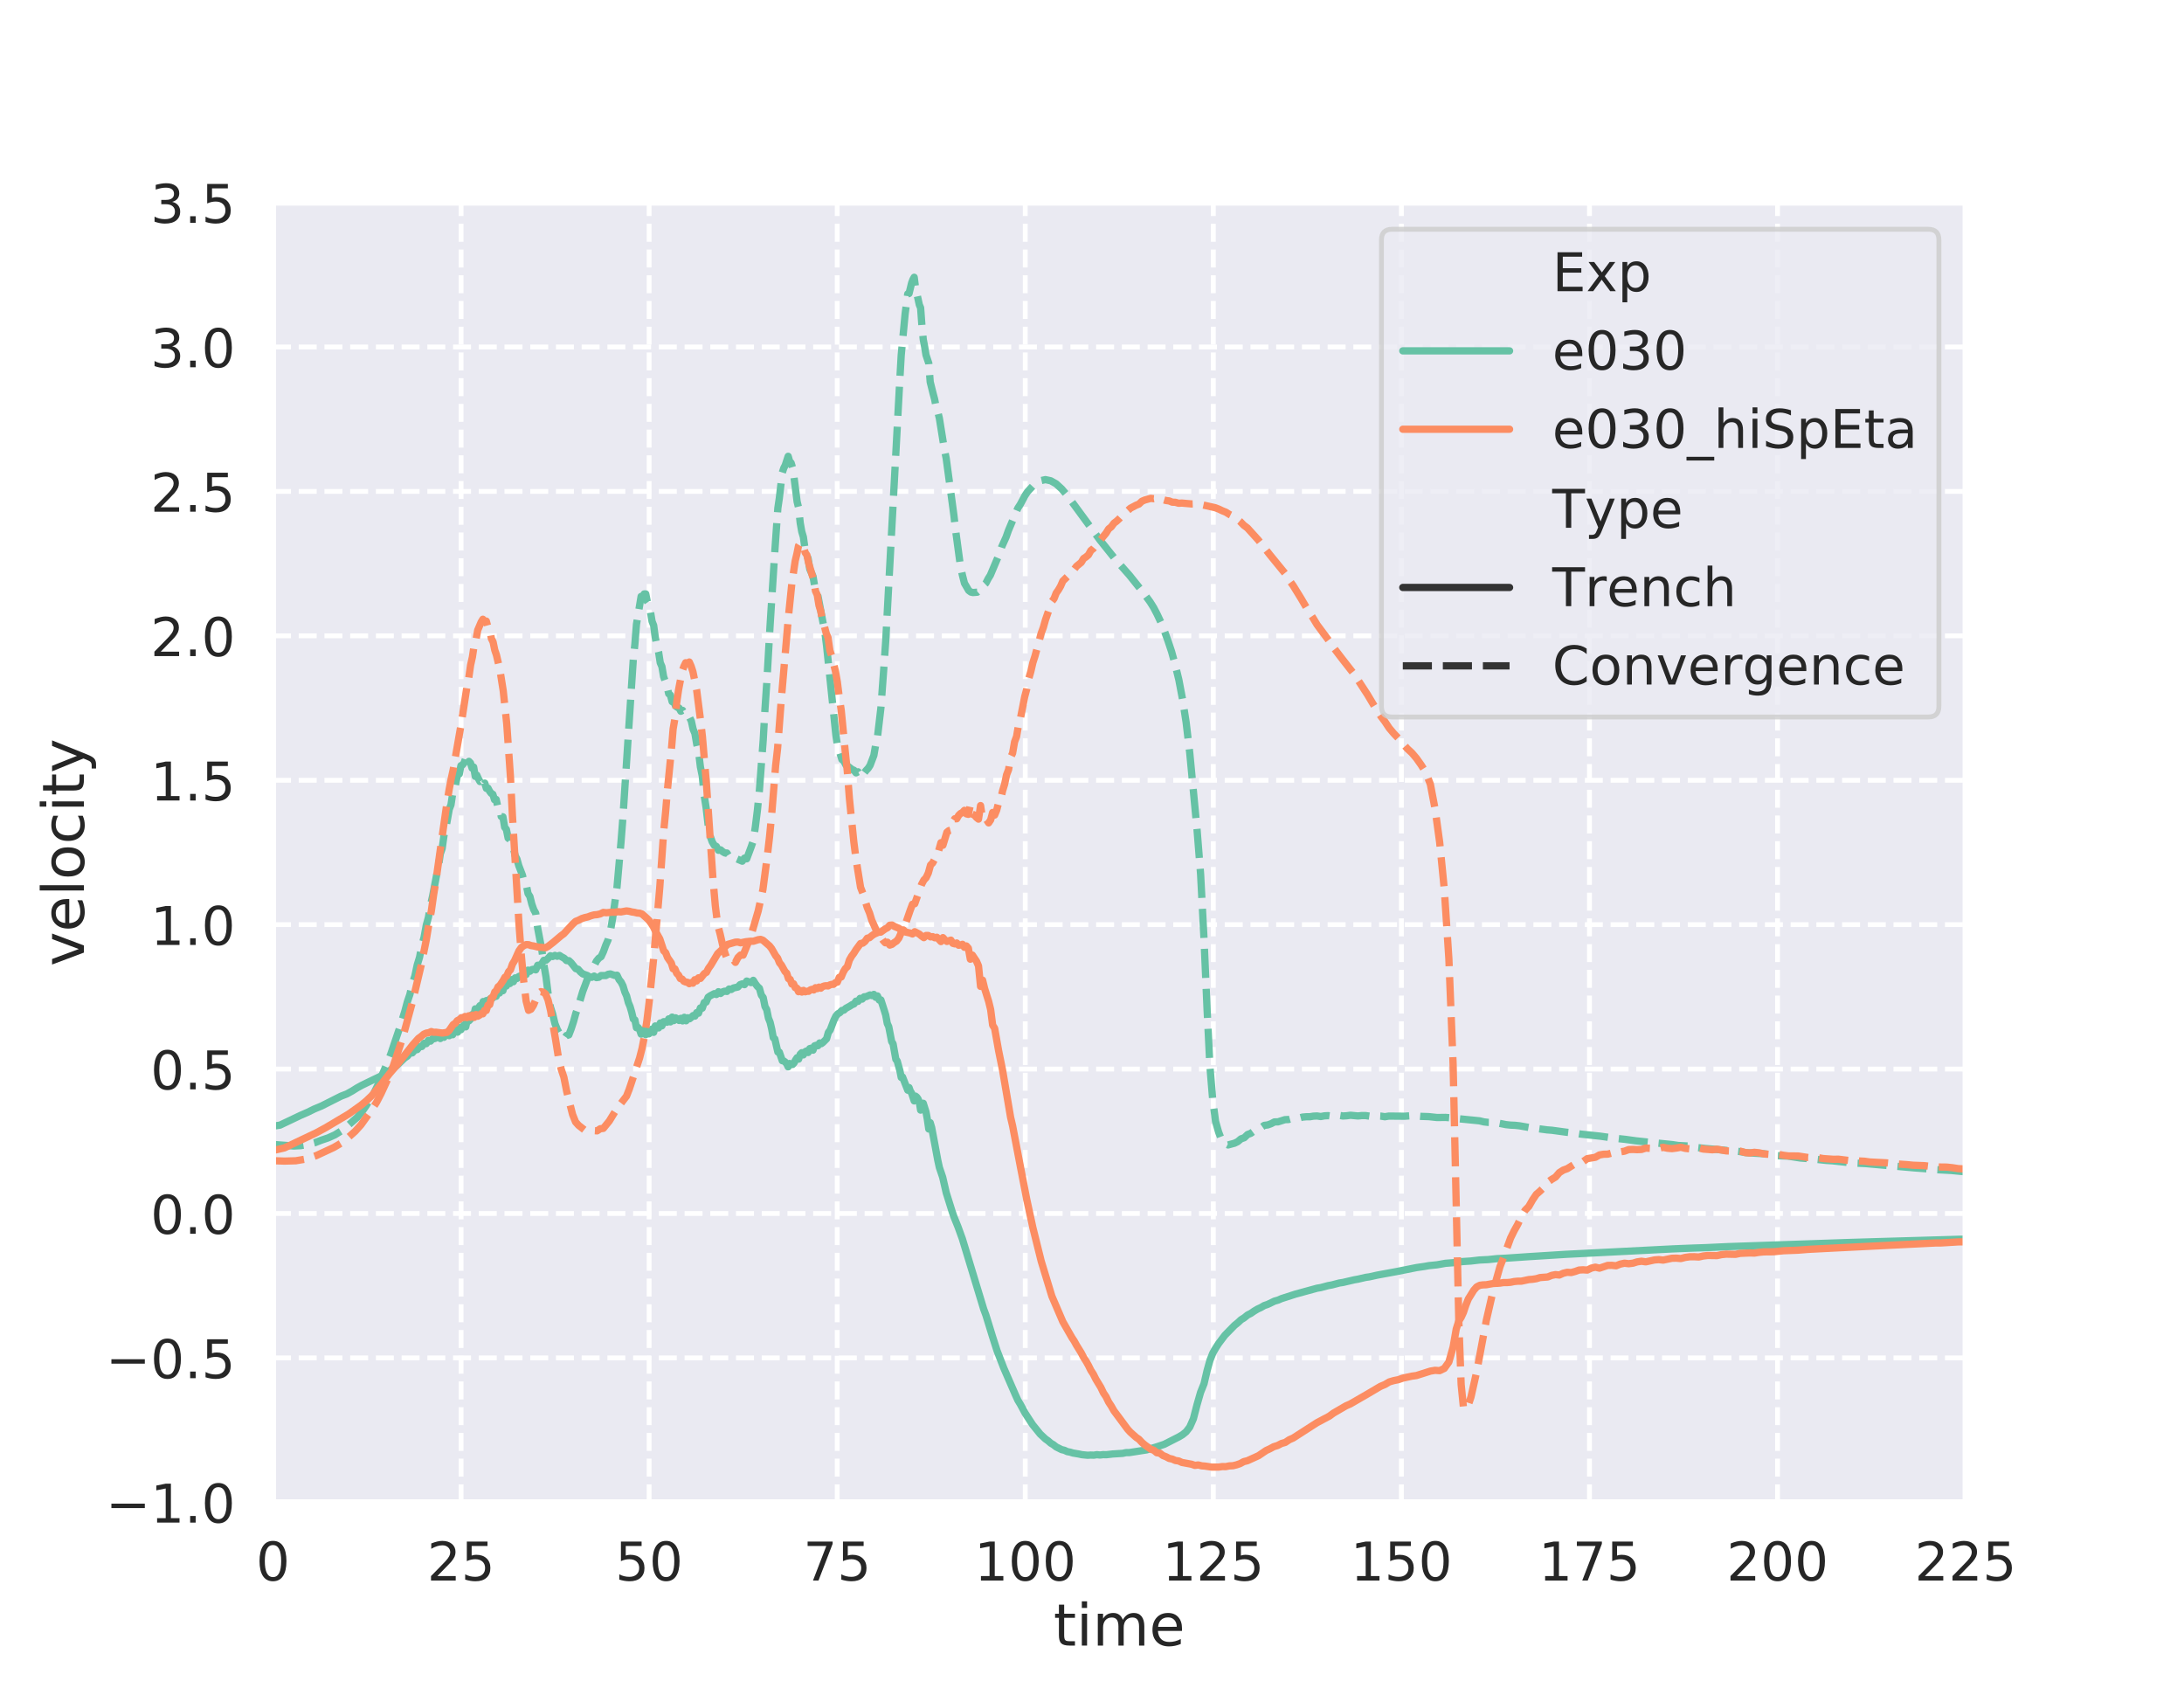 <?xml version="1.0" encoding="utf-8" standalone="no"?>
<!DOCTYPE svg PUBLIC "-//W3C//DTD SVG 1.1//EN"
  "http://www.w3.org/Graphics/SVG/1.1/DTD/svg11.dtd">
<!-- Created with matplotlib (http://matplotlib.org/) -->
<svg height="695.52pt" version="1.1" viewBox="0 0 900 695.52" width="900pt" xmlns="http://www.w3.org/2000/svg" xmlns:xlink="http://www.w3.org/1999/xlink">
 <defs>
  <style type="text/css">
*{stroke-linecap:butt;stroke-linejoin:round;}
  </style>
 </defs>
 <g id="figure_1">
  <g id="patch_1">
   <path d="M 0 695.52 
L 900 695.52 
L 900 0 
L 0 0 
z
" style="fill:#ffffff;"/>
  </g>
  <g id="axes_1">
   <g id="patch_2">
    <path d="M 112.5 619.013 
L 810 619.013 
L 810 83.462 
L 112.5 83.462 
z
" style="fill:#eaeaf2;"/>
   </g>
   <g id="matplotlib.axis_1">
    <g id="xtick_1">
     <g id="line2d_1">
      <path clip-path="url(#p7b1ee4b86a)" d="M 112.5 619.013 
L 112.5 83.462 
" style="fill:none;stroke:#ffffff;stroke-dasharray:7.4,3.2;stroke-dashoffset:0;stroke-width:2;"/>
     </g>
     <g id="text_1">
      <!-- 0 -->
      <defs>
       <path d="M 31.781 66.406 
Q 24.172 66.406 20.328 58.906 
Q 16.5 51.422 16.5 36.375 
Q 16.5 21.391 20.328 13.891 
Q 24.172 6.391 31.781 6.391 
Q 39.453 6.391 43.281 13.891 
Q 47.125 21.391 47.125 36.375 
Q 47.125 51.422 43.281 58.906 
Q 39.453 66.406 31.781 66.406 
z
M 31.781 74.219 
Q 44.047 74.219 50.516 64.516 
Q 56.984 54.828 56.984 36.375 
Q 56.984 17.969 50.516 8.266 
Q 44.047 -1.422 31.781 -1.422 
Q 19.531 -1.422 13.062 8.266 
Q 6.594 17.969 6.594 36.375 
Q 6.594 54.828 13.062 64.516 
Q 19.531 74.219 31.781 74.219 
z
" id="DejaVuSans-30"/>
      </defs>
      <g style="fill:#262626;" transform="translate(105.501 651.229)scale(0.22 -0.22)">
       <use xlink:href="#DejaVuSans-30"/>
      </g>
     </g>
    </g>
    <g id="xtick_2">
     <g id="line2d_2">
      <path clip-path="url(#p7b1ee4b86a)" d="M 190 619.013 
L 190 83.462 
" style="fill:none;stroke:#ffffff;stroke-dasharray:7.4,3.2;stroke-dashoffset:0;stroke-width:2;"/>
     </g>
     <g id="text_2">
      <!-- 25 -->
      <defs>
       <path d="M 19.188 8.297 
L 53.609 8.297 
L 53.609 0 
L 7.328 0 
L 7.328 8.297 
Q 12.938 14.109 22.625 23.891 
Q 32.328 33.688 34.812 36.531 
Q 39.547 41.844 41.422 45.531 
Q 43.312 49.219 43.312 52.781 
Q 43.312 58.594 39.234 62.25 
Q 35.156 65.922 28.609 65.922 
Q 23.969 65.922 18.812 64.312 
Q 13.672 62.703 7.812 59.422 
L 7.812 69.391 
Q 13.766 71.781 18.938 73 
Q 24.125 74.219 28.422 74.219 
Q 39.75 74.219 46.484 68.547 
Q 53.219 62.891 53.219 53.422 
Q 53.219 48.922 51.531 44.891 
Q 49.859 40.875 45.406 35.406 
Q 44.188 33.984 37.641 27.219 
Q 31.109 20.453 19.188 8.297 
z
" id="DejaVuSans-32"/>
       <path d="M 10.797 72.906 
L 49.516 72.906 
L 49.516 64.594 
L 19.828 64.594 
L 19.828 46.734 
Q 21.969 47.469 24.109 47.828 
Q 26.266 48.188 28.422 48.188 
Q 40.625 48.188 47.75 41.5 
Q 54.891 34.812 54.891 23.391 
Q 54.891 11.625 47.562 5.094 
Q 40.234 -1.422 26.906 -1.422 
Q 22.312 -1.422 17.547 -0.641 
Q 12.797 0.141 7.719 1.703 
L 7.719 11.625 
Q 12.109 9.234 16.797 8.062 
Q 21.484 6.891 26.703 6.891 
Q 35.156 6.891 40.078 11.328 
Q 45.016 15.766 45.016 23.391 
Q 45.016 31 40.078 35.438 
Q 35.156 39.891 26.703 39.891 
Q 22.75 39.891 18.812 39.016 
Q 14.891 38.141 10.797 36.281 
z
" id="DejaVuSans-35"/>
      </defs>
      <g style="fill:#262626;" transform="translate(176.002 651.229)scale(0.22 -0.22)">
       <use xlink:href="#DejaVuSans-32"/>
       <use x="63.623" xlink:href="#DejaVuSans-35"/>
      </g>
     </g>
    </g>
    <g id="xtick_3">
     <g id="line2d_3">
      <path clip-path="url(#p7b1ee4b86a)" d="M 267.5 619.013 
L 267.5 83.462 
" style="fill:none;stroke:#ffffff;stroke-dasharray:7.4,3.2;stroke-dashoffset:0;stroke-width:2;"/>
     </g>
     <g id="text_3">
      <!-- 50 -->
      <g style="fill:#262626;" transform="translate(253.502 651.229)scale(0.22 -0.22)">
       <use xlink:href="#DejaVuSans-35"/>
       <use x="63.623" xlink:href="#DejaVuSans-30"/>
      </g>
     </g>
    </g>
    <g id="xtick_4">
     <g id="line2d_4">
      <path clip-path="url(#p7b1ee4b86a)" d="M 345 619.013 
L 345 83.462 
" style="fill:none;stroke:#ffffff;stroke-dasharray:7.4,3.2;stroke-dashoffset:0;stroke-width:2;"/>
     </g>
     <g id="text_4">
      <!-- 75 -->
      <defs>
       <path d="M 8.203 72.906 
L 55.078 72.906 
L 55.078 68.703 
L 28.609 0 
L 18.312 0 
L 43.219 64.594 
L 8.203 64.594 
z
" id="DejaVuSans-37"/>
      </defs>
      <g style="fill:#262626;" transform="translate(331.002 651.229)scale(0.22 -0.22)">
       <use xlink:href="#DejaVuSans-37"/>
       <use x="63.623" xlink:href="#DejaVuSans-35"/>
      </g>
     </g>
    </g>
    <g id="xtick_5">
     <g id="line2d_5">
      <path clip-path="url(#p7b1ee4b86a)" d="M 422.5 619.013 
L 422.5 83.462 
" style="fill:none;stroke:#ffffff;stroke-dasharray:7.4,3.2;stroke-dashoffset:0;stroke-width:2;"/>
     </g>
     <g id="text_5">
      <!-- 100 -->
      <defs>
       <path d="M 12.406 8.297 
L 28.516 8.297 
L 28.516 63.922 
L 10.984 60.406 
L 10.984 69.391 
L 28.422 72.906 
L 38.281 72.906 
L 38.281 8.297 
L 54.391 8.297 
L 54.391 0 
L 12.406 0 
z
" id="DejaVuSans-31"/>
      </defs>
      <g style="fill:#262626;" transform="translate(401.504 651.229)scale(0.22 -0.22)">
       <use xlink:href="#DejaVuSans-31"/>
       <use x="63.623" xlink:href="#DejaVuSans-30"/>
       <use x="127.246" xlink:href="#DejaVuSans-30"/>
      </g>
     </g>
    </g>
    <g id="xtick_6">
     <g id="line2d_6">
      <path clip-path="url(#p7b1ee4b86a)" d="M 500 619.013 
L 500 83.462 
" style="fill:none;stroke:#ffffff;stroke-dasharray:7.4,3.2;stroke-dashoffset:0;stroke-width:2;"/>
     </g>
     <g id="text_6">
      <!-- 125 -->
      <g style="fill:#262626;" transform="translate(479.004 651.229)scale(0.22 -0.22)">
       <use xlink:href="#DejaVuSans-31"/>
       <use x="63.623" xlink:href="#DejaVuSans-32"/>
       <use x="127.246" xlink:href="#DejaVuSans-35"/>
      </g>
     </g>
    </g>
    <g id="xtick_7">
     <g id="line2d_7">
      <path clip-path="url(#p7b1ee4b86a)" d="M 577.5 619.013 
L 577.5 83.462 
" style="fill:none;stroke:#ffffff;stroke-dasharray:7.4,3.2;stroke-dashoffset:0;stroke-width:2;"/>
     </g>
     <g id="text_7">
      <!-- 150 -->
      <g style="fill:#262626;" transform="translate(556.504 651.229)scale(0.22 -0.22)">
       <use xlink:href="#DejaVuSans-31"/>
       <use x="63.623" xlink:href="#DejaVuSans-35"/>
       <use x="127.246" xlink:href="#DejaVuSans-30"/>
      </g>
     </g>
    </g>
    <g id="xtick_8">
     <g id="line2d_8">
      <path clip-path="url(#p7b1ee4b86a)" d="M 655 619.013 
L 655 83.462 
" style="fill:none;stroke:#ffffff;stroke-dasharray:7.4,3.2;stroke-dashoffset:0;stroke-width:2;"/>
     </g>
     <g id="text_8">
      <!-- 175 -->
      <g style="fill:#262626;" transform="translate(634.004 651.229)scale(0.22 -0.22)">
       <use xlink:href="#DejaVuSans-31"/>
       <use x="63.623" xlink:href="#DejaVuSans-37"/>
       <use x="127.246" xlink:href="#DejaVuSans-35"/>
      </g>
     </g>
    </g>
    <g id="xtick_9">
     <g id="line2d_9">
      <path clip-path="url(#p7b1ee4b86a)" d="M 732.5 619.013 
L 732.5 83.462 
" style="fill:none;stroke:#ffffff;stroke-dasharray:7.4,3.2;stroke-dashoffset:0;stroke-width:2;"/>
     </g>
     <g id="text_9">
      <!-- 200 -->
      <g style="fill:#262626;" transform="translate(711.504 651.229)scale(0.22 -0.22)">
       <use xlink:href="#DejaVuSans-32"/>
       <use x="63.623" xlink:href="#DejaVuSans-30"/>
       <use x="127.246" xlink:href="#DejaVuSans-30"/>
      </g>
     </g>
    </g>
    <g id="xtick_10">
     <g id="line2d_10">
      <path clip-path="url(#p7b1ee4b86a)" d="M 810 619.013 
L 810 83.462 
" style="fill:none;stroke:#ffffff;stroke-dasharray:7.4,3.2;stroke-dashoffset:0;stroke-width:2;"/>
     </g>
     <g id="text_10">
      <!-- 225 -->
      <g style="fill:#262626;" transform="translate(789.004 651.229)scale(0.22 -0.22)">
       <use xlink:href="#DejaVuSans-32"/>
       <use x="63.623" xlink:href="#DejaVuSans-32"/>
       <use x="127.246" xlink:href="#DejaVuSans-35"/>
      </g>
     </g>
    </g>
    <g id="text_11">
     <!-- time -->
     <defs>
      <path d="M 18.312 70.219 
L 18.312 54.688 
L 36.812 54.688 
L 36.812 47.703 
L 18.312 47.703 
L 18.312 18.016 
Q 18.312 11.328 20.141 9.422 
Q 21.969 7.516 27.594 7.516 
L 36.812 7.516 
L 36.812 0 
L 27.594 0 
Q 17.188 0 13.234 3.875 
Q 9.281 7.766 9.281 18.016 
L 9.281 47.703 
L 2.688 47.703 
L 2.688 54.688 
L 9.281 54.688 
L 9.281 70.219 
z
" id="DejaVuSans-74"/>
      <path d="M 9.422 54.688 
L 18.406 54.688 
L 18.406 0 
L 9.422 0 
z
M 9.422 75.984 
L 18.406 75.984 
L 18.406 64.594 
L 9.422 64.594 
z
" id="DejaVuSans-69"/>
      <path d="M 52 44.188 
Q 55.375 50.25 60.062 53.125 
Q 64.75 56 71.094 56 
Q 79.641 56 84.281 50.016 
Q 88.922 44.047 88.922 33.016 
L 88.922 0 
L 79.891 0 
L 79.891 32.719 
Q 79.891 40.578 77.094 44.375 
Q 74.312 48.188 68.609 48.188 
Q 61.625 48.188 57.562 43.547 
Q 53.516 38.922 53.516 30.906 
L 53.516 0 
L 44.484 0 
L 44.484 32.719 
Q 44.484 40.625 41.703 44.406 
Q 38.922 48.188 33.109 48.188 
Q 26.219 48.188 22.156 43.531 
Q 18.109 38.875 18.109 30.906 
L 18.109 0 
L 9.078 0 
L 9.078 54.688 
L 18.109 54.688 
L 18.109 46.188 
Q 21.188 51.219 25.484 53.609 
Q 29.781 56 35.688 56 
Q 41.656 56 45.828 52.969 
Q 50 49.953 52 44.188 
z
" id="DejaVuSans-6d"/>
      <path d="M 56.203 29.594 
L 56.203 25.203 
L 14.891 25.203 
Q 15.484 15.922 20.484 11.062 
Q 25.484 6.203 34.422 6.203 
Q 39.594 6.203 44.453 7.469 
Q 49.312 8.734 54.109 11.281 
L 54.109 2.781 
Q 49.266 0.734 44.188 -0.344 
Q 39.109 -1.422 33.891 -1.422 
Q 20.797 -1.422 13.156 6.188 
Q 5.516 13.812 5.516 26.812 
Q 5.516 40.234 12.766 48.109 
Q 20.016 56 32.328 56 
Q 43.359 56 49.781 48.891 
Q 56.203 41.797 56.203 29.594 
z
M 47.219 32.234 
Q 47.125 39.594 43.094 43.984 
Q 39.062 48.391 32.422 48.391 
Q 24.906 48.391 20.391 44.141 
Q 15.875 39.891 15.188 32.172 
z
" id="DejaVuSans-65"/>
     </defs>
     <g style="fill:#262626;" transform="translate(434.139 678.041)scale(0.24 -0.24)">
      <use xlink:href="#DejaVuSans-74"/>
      <use x="39.209" xlink:href="#DejaVuSans-69"/>
      <use x="66.992" xlink:href="#DejaVuSans-6d"/>
      <use x="164.404" xlink:href="#DejaVuSans-65"/>
     </g>
    </g>
   </g>
   <g id="matplotlib.axis_2">
    <g id="ytick_1">
     <g id="line2d_11">
      <path clip-path="url(#p7b1ee4b86a)" d="M 112.5 619.013 
L 810 619.013 
" style="fill:none;stroke:#ffffff;stroke-dasharray:7.4,3.2;stroke-dashoffset:0;stroke-width:2;"/>
     </g>
     <g id="text_12">
      <!-- −1.0 -->
      <defs>
       <path d="M 10.594 35.5 
L 73.188 35.5 
L 73.188 27.203 
L 10.594 27.203 
z
" id="DejaVuSans-2212"/>
       <path d="M 10.688 12.406 
L 21 12.406 
L 21 0 
L 10.688 0 
z
" id="DejaVuSans-2e"/>
      </defs>
      <g style="fill:#262626;" transform="translate(43.578 627.371)scale(0.22 -0.22)">
       <use xlink:href="#DejaVuSans-2212"/>
       <use x="83.789" xlink:href="#DejaVuSans-31"/>
       <use x="147.412" xlink:href="#DejaVuSans-2e"/>
       <use x="179.199" xlink:href="#DejaVuSans-30"/>
      </g>
     </g>
    </g>
    <g id="ytick_2">
     <g id="line2d_12">
      <path clip-path="url(#p7b1ee4b86a)" d="M 112.5 559.507 
L 810 559.507 
" style="fill:none;stroke:#ffffff;stroke-dasharray:7.4,3.2;stroke-dashoffset:0;stroke-width:2;"/>
     </g>
     <g id="text_13">
      <!-- −0.5 -->
      <g style="fill:#262626;" transform="translate(43.578 567.865)scale(0.22 -0.22)">
       <use xlink:href="#DejaVuSans-2212"/>
       <use x="83.789" xlink:href="#DejaVuSans-30"/>
       <use x="147.412" xlink:href="#DejaVuSans-2e"/>
       <use x="179.199" xlink:href="#DejaVuSans-35"/>
      </g>
     </g>
    </g>
    <g id="ytick_3">
     <g id="line2d_13">
      <path clip-path="url(#p7b1ee4b86a)" d="M 112.5 500.002 
L 810 500.002 
" style="fill:none;stroke:#ffffff;stroke-dasharray:7.4,3.2;stroke-dashoffset:0;stroke-width:2;"/>
     </g>
     <g id="text_14">
      <!-- 0.0 -->
      <g style="fill:#262626;" transform="translate(62.013 508.36)scale(0.22 -0.22)">
       <use xlink:href="#DejaVuSans-30"/>
       <use x="63.623" xlink:href="#DejaVuSans-2e"/>
       <use x="95.41" xlink:href="#DejaVuSans-30"/>
      </g>
     </g>
    </g>
    <g id="ytick_4">
     <g id="line2d_14">
      <path clip-path="url(#p7b1ee4b86a)" d="M 112.5 440.496 
L 810 440.496 
" style="fill:none;stroke:#ffffff;stroke-dasharray:7.4,3.2;stroke-dashoffset:0;stroke-width:2;"/>
     </g>
     <g id="text_15">
      <!-- 0.5 -->
      <g style="fill:#262626;" transform="translate(62.013 448.854)scale(0.22 -0.22)">
       <use xlink:href="#DejaVuSans-30"/>
       <use x="63.623" xlink:href="#DejaVuSans-2e"/>
       <use x="95.41" xlink:href="#DejaVuSans-35"/>
      </g>
     </g>
    </g>
    <g id="ytick_5">
     <g id="line2d_15">
      <path clip-path="url(#p7b1ee4b86a)" d="M 112.5 380.99 
L 810 380.99 
" style="fill:none;stroke:#ffffff;stroke-dasharray:7.4,3.2;stroke-dashoffset:0;stroke-width:2;"/>
     </g>
     <g id="text_16">
      <!-- 1.0 -->
      <g style="fill:#262626;" transform="translate(62.013 389.349)scale(0.22 -0.22)">
       <use xlink:href="#DejaVuSans-31"/>
       <use x="63.623" xlink:href="#DejaVuSans-2e"/>
       <use x="95.41" xlink:href="#DejaVuSans-30"/>
      </g>
     </g>
    </g>
    <g id="ytick_6">
     <g id="line2d_16">
      <path clip-path="url(#p7b1ee4b86a)" d="M 112.5 321.485 
L 810 321.485 
" style="fill:none;stroke:#ffffff;stroke-dasharray:7.4,3.2;stroke-dashoffset:0;stroke-width:2;"/>
     </g>
     <g id="text_17">
      <!-- 1.5 -->
      <g style="fill:#262626;" transform="translate(62.013 329.843)scale(0.22 -0.22)">
       <use xlink:href="#DejaVuSans-31"/>
       <use x="63.623" xlink:href="#DejaVuSans-2e"/>
       <use x="95.41" xlink:href="#DejaVuSans-35"/>
      </g>
     </g>
    </g>
    <g id="ytick_7">
     <g id="line2d_17">
      <path clip-path="url(#p7b1ee4b86a)" d="M 112.5 261.979 
L 810 261.979 
" style="fill:none;stroke:#ffffff;stroke-dasharray:7.4,3.2;stroke-dashoffset:0;stroke-width:2;"/>
     </g>
     <g id="text_18">
      <!-- 2.0 -->
      <g style="fill:#262626;" transform="translate(62.013 270.337)scale(0.22 -0.22)">
       <use xlink:href="#DejaVuSans-32"/>
       <use x="63.623" xlink:href="#DejaVuSans-2e"/>
       <use x="95.41" xlink:href="#DejaVuSans-30"/>
      </g>
     </g>
    </g>
    <g id="ytick_8">
     <g id="line2d_18">
      <path clip-path="url(#p7b1ee4b86a)" d="M 112.5 202.474 
L 810 202.474 
" style="fill:none;stroke:#ffffff;stroke-dasharray:7.4,3.2;stroke-dashoffset:0;stroke-width:2;"/>
     </g>
     <g id="text_19">
      <!-- 2.5 -->
      <g style="fill:#262626;" transform="translate(62.013 210.832)scale(0.22 -0.22)">
       <use xlink:href="#DejaVuSans-32"/>
       <use x="63.623" xlink:href="#DejaVuSans-2e"/>
       <use x="95.41" xlink:href="#DejaVuSans-35"/>
      </g>
     </g>
    </g>
    <g id="ytick_9">
     <g id="line2d_19">
      <path clip-path="url(#p7b1ee4b86a)" d="M 112.5 142.968 
L 810 142.968 
" style="fill:none;stroke:#ffffff;stroke-dasharray:7.4,3.2;stroke-dashoffset:0;stroke-width:2;"/>
     </g>
     <g id="text_20">
      <!-- 3.0 -->
      <defs>
       <path d="M 40.578 39.312 
Q 47.656 37.797 51.625 33 
Q 55.609 28.219 55.609 21.188 
Q 55.609 10.406 48.188 4.484 
Q 40.766 -1.422 27.094 -1.422 
Q 22.516 -1.422 17.656 -0.516 
Q 12.797 0.391 7.625 2.203 
L 7.625 11.719 
Q 11.719 9.328 16.594 8.109 
Q 21.484 6.891 26.812 6.891 
Q 36.078 6.891 40.938 10.547 
Q 45.797 14.203 45.797 21.188 
Q 45.797 27.641 41.281 31.266 
Q 36.766 34.906 28.719 34.906 
L 20.219 34.906 
L 20.219 43.016 
L 29.109 43.016 
Q 36.375 43.016 40.234 45.922 
Q 44.094 48.828 44.094 54.297 
Q 44.094 59.906 40.109 62.906 
Q 36.141 65.922 28.719 65.922 
Q 24.656 65.922 20.016 65.031 
Q 15.375 64.156 9.812 62.312 
L 9.812 71.094 
Q 15.438 72.656 20.344 73.438 
Q 25.25 74.219 29.594 74.219 
Q 40.828 74.219 47.359 69.109 
Q 53.906 64.016 53.906 55.328 
Q 53.906 49.266 50.438 45.094 
Q 46.969 40.922 40.578 39.312 
z
" id="DejaVuSans-33"/>
      </defs>
      <g style="fill:#262626;" transform="translate(62.013 151.326)scale(0.22 -0.22)">
       <use xlink:href="#DejaVuSans-33"/>
       <use x="63.623" xlink:href="#DejaVuSans-2e"/>
       <use x="95.41" xlink:href="#DejaVuSans-30"/>
      </g>
     </g>
    </g>
    <g id="ytick_10">
     <g id="line2d_20">
      <path clip-path="url(#p7b1ee4b86a)" d="M 112.5 83.462 
L 810 83.462 
" style="fill:none;stroke:#ffffff;stroke-dasharray:7.4,3.2;stroke-dashoffset:0;stroke-width:2;"/>
     </g>
     <g id="text_21">
      <!-- 3.5 -->
      <g style="fill:#262626;" transform="translate(62.013 91.821)scale(0.22 -0.22)">
       <use xlink:href="#DejaVuSans-33"/>
       <use x="63.623" xlink:href="#DejaVuSans-2e"/>
       <use x="95.41" xlink:href="#DejaVuSans-35"/>
      </g>
     </g>
    </g>
    <g id="text_22">
     <!-- velocity -->
     <defs>
      <path d="M 2.984 54.688 
L 12.5 54.688 
L 29.594 8.797 
L 46.688 54.688 
L 56.203 54.688 
L 35.688 0 
L 23.484 0 
z
" id="DejaVuSans-76"/>
      <path d="M 9.422 75.984 
L 18.406 75.984 
L 18.406 0 
L 9.422 0 
z
" id="DejaVuSans-6c"/>
      <path d="M 30.609 48.391 
Q 23.391 48.391 19.188 42.75 
Q 14.984 37.109 14.984 27.297 
Q 14.984 17.484 19.156 11.844 
Q 23.344 6.203 30.609 6.203 
Q 37.797 6.203 41.984 11.859 
Q 46.188 17.531 46.188 27.297 
Q 46.188 37.016 41.984 42.703 
Q 37.797 48.391 30.609 48.391 
z
M 30.609 56 
Q 42.328 56 49.016 48.375 
Q 55.719 40.766 55.719 27.297 
Q 55.719 13.875 49.016 6.219 
Q 42.328 -1.422 30.609 -1.422 
Q 18.844 -1.422 12.172 6.219 
Q 5.516 13.875 5.516 27.297 
Q 5.516 40.766 12.172 48.375 
Q 18.844 56 30.609 56 
z
" id="DejaVuSans-6f"/>
      <path d="M 48.781 52.594 
L 48.781 44.188 
Q 44.969 46.297 41.141 47.344 
Q 37.312 48.391 33.406 48.391 
Q 24.656 48.391 19.812 42.844 
Q 14.984 37.312 14.984 27.297 
Q 14.984 17.281 19.812 11.734 
Q 24.656 6.203 33.406 6.203 
Q 37.312 6.203 41.141 7.25 
Q 44.969 8.297 48.781 10.406 
L 48.781 2.094 
Q 45.016 0.344 40.984 -0.531 
Q 36.969 -1.422 32.422 -1.422 
Q 20.062 -1.422 12.781 6.344 
Q 5.516 14.109 5.516 27.297 
Q 5.516 40.672 12.859 48.328 
Q 20.219 56 33.016 56 
Q 37.156 56 41.109 55.141 
Q 45.062 54.297 48.781 52.594 
z
" id="DejaVuSans-63"/>
      <path d="M 32.172 -5.078 
Q 28.375 -14.844 24.75 -17.812 
Q 21.141 -20.797 15.094 -20.797 
L 7.906 -20.797 
L 7.906 -13.281 
L 13.188 -13.281 
Q 16.891 -13.281 18.938 -11.516 
Q 21 -9.766 23.484 -3.219 
L 25.094 0.875 
L 2.984 54.688 
L 12.5 54.688 
L 29.594 11.922 
L 46.688 54.688 
L 56.203 54.688 
z
" id="DejaVuSans-79"/>
     </defs>
     <g style="fill:#262626;" transform="translate(34.587 398.139)rotate(-90)scale(0.24 -0.24)">
      <use xlink:href="#DejaVuSans-76"/>
      <use x="59.18" xlink:href="#DejaVuSans-65"/>
      <use x="120.703" xlink:href="#DejaVuSans-6c"/>
      <use x="148.486" xlink:href="#DejaVuSans-6f"/>
      <use x="209.668" xlink:href="#DejaVuSans-63"/>
      <use x="264.648" xlink:href="#DejaVuSans-69"/>
      <use x="292.432" xlink:href="#DejaVuSans-74"/>
      <use x="331.641" xlink:href="#DejaVuSans-79"/>
     </g>
    </g>
   </g>
   <g id="line2d_21">
    <path clip-path="url(#p7b1ee4b86a)" d="M 113.075 463.946 
L 115.378 463.601 
L 123.911 459.543 
L 126.756 458.304 
L 129.604 456.914 
L 132.439 455.741 
L 140.548 451.654 
L 142.931 450.741 
L 145.138 449.518 
L 147.188 448.231 
L 149.101 447.18 
L 154.154 444.725 
L 157.086 443.34 
L 158.448 442.386 
L 159.756 441.685 
L 163.422 439.12 
L 166.789 435.882 
L 167.858 435.19 
L 168.905 433.891 
L 169.931 433.828 
L 170.939 432.624 
L 171.927 432.48 
L 172.894 431.258 
L 173.838 431.204 
L 174.76 429.867 
L 175.66 430.02 
L 176.54 428.639 
L 177.401 428.995 
L 178.244 428.017 
L 179.07 427.971 
L 179.878 427.563 
L 180.669 427.029 
L 181.445 427.914 
L 182.207 426.172 
L 182.956 427.409 
L 183.693 426.354 
L 184.42 426.463 
L 185.136 426.741 
L 185.844 425.114 
L 186.544 426.345 
L 187.236 424.488 
L 187.921 424.989 
L 188.6 425.288 
L 189.275 423.341 
L 189.943 424.293 
L 190.608 422.99 
L 191.27 422.274 
L 191.928 423.112 
L 192.584 419.973 
L 193.237 420.639 
L 193.89 419.966 
L 194.54 418.042 
L 195.191 418.836 
L 195.841 415.695 
L 196.49 416.602 
L 197.14 415.36 
L 197.792 414.363 
L 198.445 414.981 
L 199.101 412.663 
L 199.76 414.165 
L 200.421 412.272 
L 201.086 412.677 
L 201.754 411.726 
L 202.425 411.286 
L 203.101 411.187 
L 203.78 409.792 
L 204.464 410.519 
L 205.154 408.45 
L 205.848 409.158 
L 206.548 407.016 
L 207.252 408.208 
L 207.959 405.649 
L 208.671 406.275 
L 209.387 404.484 
L 210.106 405.263 
L 210.831 403.63 
L 211.56 404.511 
L 212.293 402.926 
L 213.032 403.177 
L 213.777 402.373 
L 214.527 402.082 
L 215.284 401.928 
L 216.047 400.785 
L 216.816 401.545 
L 217.591 399.735 
L 218.373 400.202 
L 219.163 399.515 
L 219.961 399.343 
L 220.765 399.622 
L 221.584 397.711 
L 222.418 397.702 
L 223.265 397.082 
L 224.13 395.668 
L 225.009 395.659 
L 225.908 394.824 
L 226.82 393.808 
L 227.743 394.118 
L 228.678 393.663 
L 229.623 394.032 
L 230.574 393.676 
L 231.532 394.315 
L 232.493 394.818 
L 233.455 395.783 
L 234.418 395.821 
L 235.377 396.714 
L 237.286 399.12 
L 238.235 399.378 
L 239.182 400.463 
L 240.127 401.27 
L 242.01 401.932 
L 242.951 402.51 
L 243.895 402.687 
L 244.84 402.178 
L 245.79 402.82 
L 246.744 402.68 
L 247.703 401.951 
L 249.62 401.976 
L 250.574 401.455 
L 251.521 401.296 
L 253.366 401.927 
L 254.256 401.816 
L 255.112 403.632 
L 255.934 404.647 
L 256.725 406.194 
L 257.486 408.725 
L 258.222 410.359 
L 258.936 413.081 
L 259.631 414.728 
L 260.309 417.045 
L 260.974 419.859 
L 261.629 420.238 
L 262.276 423.464 
L 262.917 423.331 
L 263.556 424.225 
L 264.192 426.096 
L 264.828 424.447 
L 265.464 425.867 
L 266.103 426.319 
L 266.746 424.641 
L 267.393 425.992 
L 268.046 425.309 
L 268.704 423.991 
L 269.367 425.367 
L 270.035 422.733 
L 270.71 422.85 
L 271.39 423.547 
L 272.075 421.521 
L 272.765 422.685 
L 273.459 420.976 
L 274.156 420.983 
L 274.858 421.202 
L 275.563 419.82 
L 276.271 421.06 
L 276.98 419.085 
L 277.693 420.515 
L 278.406 419.385 
L 279.122 419.815 
L 279.839 420.464 
L 280.558 419.594 
L 281.277 420.65 
L 281.997 419.17 
L 282.719 420.6 
L 283.441 419.354 
L 284.165 419.774 
L 284.892 419.19 
L 285.624 418.452 
L 286.362 418.679 
L 287.107 417.233 
L 287.861 417.469 
L 288.625 415.298 
L 289.4 415.402 
L 290.19 413.073 
L 290.995 412.899 
L 291.816 410.9 
L 292.65 410.32 
L 294.346 409.423 
L 295.203 409.77 
L 296.065 408.618 
L 296.933 409.347 
L 297.805 408.657 
L 298.681 408.388 
L 299.564 408.512 
L 300.452 407.509 
L 301.344 407.706 
L 302.243 407.085 
L 304.055 406.695 
L 304.967 405.715 
L 305.882 405.385 
L 306.797 405.715 
L 307.711 404.235 
L 309.516 404.871 
L 310.405 403.932 
L 311.276 405.332 
L 312.124 406.458 
L 312.944 407.204 
L 313.737 410.024 
L 314.504 411.042 
L 315.246 414.729 
L 315.967 416.015 
L 316.666 419.51 
L 317.345 421.197 
L 318.009 424.016 
L 318.658 427.572 
L 319.296 428.059 
L 320.545 433.47 
L 321.16 433.53 
L 322.379 437.058 
L 322.984 437.171 
L 323.588 437.617 
L 324.191 438.314 
L 324.794 439.587 
L 325.398 438.198 
L 326.005 438.623 
L 326.615 438.604 
L 327.23 437.937 
L 327.852 436.729 
L 328.48 435.803 
L 329.113 436.399 
L 329.753 434.393 
L 330.398 433.747 
L 331.048 434.663 
L 331.703 433.439 
L 332.36 433.029 
L 333.022 433.672 
L 333.688 432.056 
L 334.355 431.885 
L 335.027 432.715 
L 335.702 430.906 
L 336.382 430.689 
L 337.067 430.879 
L 337.759 429.734 
L 338.46 430.03 
L 339.168 429.489 
L 340.615 428.039 
L 341.355 425.395 
L 342.109 424.411 
L 343.665 420.299 
L 344.465 418.659 
L 345.28 417.717 
L 346.1 417.261 
L 346.926 416.356 
L 347.753 416.216 
L 348.585 415.457 
L 350.254 414.542 
L 351.09 413.997 
L 351.927 413.658 
L 352.764 412.506 
L 353.601 412.606 
L 354.44 411.355 
L 355.273 411.671 
L 356.103 410.72 
L 356.925 410.656 
L 358.543 409.952 
L 359.332 410.219 
L 360.107 409.724 
L 360.862 410.927 
L 361.597 410.365 
L 362.313 412.05 
L 363.007 412.004 
L 364.346 416.154 
L 364.994 418.258 
L 365.626 421.683 
L 366.244 423.029 
L 367.436 429.159 
L 368.02 430.056 
L 369.165 436.467 
L 369.726 437.171 
L 370.835 441.177 
L 371.38 443.948 
L 371.92 443.752 
L 374.068 449.194 
L 374.608 448.116 
L 375.144 449.635 
L 375.675 450.415 
L 376.727 453.61 
L 377.251 451.637 
L 377.778 452.05 
L 378.305 452.791 
L 378.836 454.059 
L 379.373 457.408 
L 379.917 455.031 
L 380.466 454.59 
L 381.582 458.135 
L 382.152 461.208 
L 382.732 465.195 
L 383.32 462.579 
L 383.917 464.561 
L 385.15 471.049 
L 386.433 477.991 
L 387.096 481.021 
L 388.469 485.086 
L 389.924 491.433 
L 392.269 498.925 
L 393.092 501.33 
L 394.81 505.585 
L 396.566 510.422 
L 405.385 539.469 
L 406.283 541.876 
L 409.008 550.735 
L 410.85 556.479 
L 413.656 563.726 
L 418.46 574.768 
L 419.443 576.928 
L 420.432 578.561 
L 422.435 582.266 
L 425.504 586.992 
L 428.655 590.882 
L 430.803 592.896 
L 431.891 593.663 
L 432.99 594.624 
L 434.099 595.278 
L 435.218 596.168 
L 437.488 597.303 
L 438.639 597.576 
L 439.8 598.118 
L 440.971 598.339 
L 442.154 598.7 
L 444.552 599.107 
L 445.768 599.376 
L 448.233 599.616 
L 449.482 599.537 
L 450.744 599.587 
L 452.017 599.383 
L 453.302 599.525 
L 454.598 599.365 
L 455.906 599.398 
L 458.558 599.092 
L 462.62 598.841 
L 463.997 598.538 
L 465.384 598.52 
L 472.476 597.411 
L 476.846 596.093 
L 479.798 595.101 
L 485.777 592.064 
L 487.28 591.166 
L 488.784 589.953 
L 490.285 588.003 
L 491.781 584.589 
L 493.271 578.828 
L 494.746 573.694 
L 496.17 570.14 
L 497.425 564.746 
L 498.59 560.556 
L 499.744 557.601 
L 500.922 555.54 
L 502.153 553.625 
L 504.752 550.175 
L 508.728 546.11 
L 510.063 545.036 
L 511.404 543.79 
L 512.751 542.951 
L 514.105 541.846 
L 515.466 541.157 
L 516.834 540.208 
L 518.21 539.39 
L 519.593 538.757 
L 520.984 537.934 
L 522.383 537.466 
L 525.204 536.112 
L 526.626 535.713 
L 528.056 535.091 
L 533.854 533.223 
L 542.761 530.786 
L 544.266 530.535 
L 547.295 529.724 
L 548.818 529.454 
L 551.879 528.655 
L 553.416 528.419 
L 558.062 527.335 
L 559.622 527.064 
L 562.758 526.332 
L 564.334 526.107 
L 567.506 525.405 
L 575.552 523.925 
L 583.787 522.28 
L 587.137 521.796 
L 588.824 521.489 
L 592.224 521.144 
L 595.655 520.532 
L 599.119 520.263 
L 602.614 519.814 
L 606.142 519.585 
L 609.702 519.167 
L 613.298 518.992 
L 616.928 518.603 
L 620.594 518.422 
L 629.92 517.79 
L 645.349 516.825 
L 689.281 514.597 
L 693.758 514.409 
L 698.293 514.234 
L 702.884 514.082 
L 712.251 513.648 
L 760.546 512 
L 766.047 511.833 
L 774.472 511.579 
L 807.297 510.629 
L 813.627 510.487 
L 833.369 509.957 
L 843.697 509.723 
L 872.924 509.124 
L 872.924 509.124 
" style="fill:none;stroke:#66c2a5;stroke-linecap:round;stroke-width:3;"/>
   </g>
   <g id="line2d_22">
    <path clip-path="url(#p7b1ee4b86a)" d="M 113.075 471.593 
L 121.081 472.197 
L 123.911 472.048 
L 126.756 471.597 
L 129.604 470.895 
L 132.439 469.797 
L 135.237 468.848 
L 137.979 467.615 
L 140.548 466.032 
L 142.931 464.161 
L 147.188 460.419 
L 149.101 458.15 
L 150.892 455.581 
L 154.154 450.247 
L 155.658 447.181 
L 159.756 437.568 
L 161.017 434.375 
L 164.574 423.856 
L 166.789 416.825 
L 167.858 412.814 
L 168.905 409.743 
L 169.931 405.273 
L 170.939 402.25 
L 171.927 397.61 
L 172.894 394.425 
L 173.838 389.537 
L 174.76 386.162 
L 175.66 381.242 
L 176.54 377.998 
L 177.401 373.01 
L 178.244 369.345 
L 179.878 360.781 
L 180.669 357.078 
L 181.445 351.791 
L 182.207 349.615 
L 182.956 344.294 
L 183.693 341.393 
L 185.136 333.43 
L 185.844 331.601 
L 186.544 326.984 
L 187.236 325.598 
L 188.6 318.952 
L 189.275 318.899 
L 189.943 315.465 
L 190.608 315.149 
L 191.27 314.303 
L 191.928 312.278 
L 192.584 314.969 
L 193.237 313.708 
L 193.89 314.385 
L 194.54 316.512 
L 195.191 316.051 
L 195.841 319.892 
L 196.49 319.387 
L 197.14 320.856 
L 197.792 322.033 
L 198.445 321.62 
L 199.101 324.029 
L 199.76 322.661 
L 200.421 324.844 
L 201.086 324.726 
L 201.754 326.005 
L 202.425 326.895 
L 203.101 327.287 
L 203.78 329.518 
L 204.464 329.393 
L 205.154 332.529 
L 205.848 332.781 
L 206.548 336.439 
L 207.252 336.563 
L 207.959 340.847 
L 208.671 341.731 
L 209.387 345.314 
L 210.106 345.88 
L 210.831 349.124 
L 211.56 349.404 
L 212.293 352.575 
L 213.032 353.971 
L 213.777 356.667 
L 215.284 360.588 
L 216.047 363.721 
L 216.816 364.324 
L 217.591 368.154 
L 218.373 369.418 
L 219.163 372.552 
L 219.961 374.831 
L 220.765 376.258 
L 221.584 382.476 
L 223.265 391.288 
L 224.13 397.573 
L 225.009 402.589 
L 225.908 409.751 
L 226.82 414.919 
L 227.743 417.824 
L 228.678 421.768 
L 229.623 424.15 
L 231.532 427.511 
L 232.493 428.019 
L 233.455 426.653 
L 234.418 426.417 
L 235.377 423.917 
L 236.334 420.979 
L 237.286 417.53 
L 238.235 414.895 
L 240.127 408.571 
L 242.951 401.024 
L 243.895 399.086 
L 244.84 397.943 
L 245.79 396.015 
L 246.744 394.837 
L 247.703 394.187 
L 248.662 392.122 
L 249.62 389.462 
L 250.574 387.295 
L 251.521 383.687 
L 252.453 378.41 
L 254.256 365.567 
L 255.934 346.64 
L 256.725 336.478 
L 260.309 281.664 
L 260.974 271.676 
L 261.629 265.373 
L 262.276 257.28 
L 264.192 245.747 
L 264.828 246.283 
L 265.464 244.728 
L 266.103 244.724 
L 266.746 247.883 
L 267.393 248.836 
L 268.046 251.998 
L 268.704 256.027 
L 269.367 257.688 
L 270.035 262.689 
L 270.71 266.08 
L 271.39 268.637 
L 272.075 273.07 
L 272.765 274.652 
L 273.459 278.775 
L 274.858 282.746 
L 275.563 285.838 
L 276.271 286.409 
L 276.98 289.107 
L 277.693 289.204 
L 278.406 290.923 
L 279.122 291.423 
L 279.839 291.731 
L 280.558 293.063 
L 281.277 292.687 
L 281.997 293.977 
L 282.719 293.691 
L 283.441 294.829 
L 284.165 295.603 
L 284.892 297.115 
L 285.624 300.451 
L 286.362 302.205 
L 287.107 306.611 
L 287.861 309.753 
L 288.625 315.978 
L 289.4 319.783 
L 290.19 327.773 
L 290.995 332.903 
L 291.816 339.951 
L 292.65 344.503 
L 293.494 346.865 
L 294.346 348.317 
L 295.203 348.746 
L 296.065 350.35 
L 296.933 350.152 
L 297.805 350.91 
L 298.681 351.428 
L 299.564 351.474 
L 300.452 352.912 
L 301.344 352.629 
L 302.243 353.576 
L 303.147 353.683 
L 305.882 354.846 
L 306.797 353.567 
L 307.711 353.864 
L 309.516 349.041 
L 310.405 346.486 
L 311.276 340.612 
L 312.124 333.767 
L 312.944 325.591 
L 314.504 304.967 
L 315.246 292.019 
L 315.967 281.462 
L 317.345 257.563 
L 319.296 227.109 
L 320.545 209.343 
L 321.16 205.209 
L 322.379 194.729 
L 322.984 192.875 
L 323.588 191.703 
L 324.794 188.012 
L 325.398 190.094 
L 326.005 190.738 
L 326.615 192.719 
L 327.23 196.849 
L 328.48 206.704 
L 329.113 209.259 
L 329.753 215.423 
L 330.398 219.049 
L 331.048 221.227 
L 331.703 225.874 
L 332.36 228.499 
L 333.022 230.198 
L 333.688 234.479 
L 335.027 237.486 
L 335.702 241.417 
L 336.382 243.869 
L 337.067 245.621 
L 339.885 260.357 
L 340.615 266.031 
L 344.465 302.967 
L 345.28 308.316 
L 346.1 310.184 
L 346.926 312.923 
L 347.753 313.612 
L 348.585 315.205 
L 349.418 315.705 
L 351.09 317.034 
L 351.927 317.394 
L 352.764 318.445 
L 353.601 318.007 
L 354.44 319.434 
L 355.273 317.874 
L 356.103 318.516 
L 356.925 317.449 
L 357.74 316.593 
L 358.543 315.37 
L 360.107 311.244 
L 360.862 306.838 
L 361.597 303.697 
L 363.007 291.691 
L 364.346 273.426 
L 364.994 264.099 
L 370.835 155.817 
L 371.38 146.351 
L 372.994 129.292 
L 374.068 121.099 
L 374.608 120.94 
L 375.675 116.569 
L 376.202 115.191 
L 376.727 114.246 
L 377.251 118.355 
L 378.836 125.563 
L 379.373 126.839 
L 379.917 134.234 
L 380.466 139.925 
L 381.02 142.756 
L 381.582 146.241 
L 382.732 149.671 
L 383.32 157.355 
L 384.527 162.195 
L 385.15 164.512 
L 385.785 167.857 
L 386.433 169.634 
L 387.096 172.311 
L 389.187 185.266 
L 389.924 188.908 
L 393.092 212.339 
L 393.939 219.57 
L 395.689 232.584 
L 396.566 236.86 
L 397.44 240.304 
L 399.19 243.298 
L 400.067 243.955 
L 400.946 244.151 
L 402.711 244.007 
L 404.49 242.435 
L 405.385 241.126 
L 406.283 240.275 
L 407.187 238.49 
L 408.095 237.037 
L 411.779 228.318 
L 412.714 225.495 
L 414.603 221.289 
L 415.557 218.584 
L 419.443 209.385 
L 420.432 207.851 
L 422.435 204.123 
L 423.449 202.606 
L 425.504 200.372 
L 427.596 198.577 
L 428.655 198.101 
L 430.803 197.619 
L 432.99 198.09 
L 435.218 199.348 
L 437.488 201.427 
L 439.8 204.139 
L 453.302 222.55 
L 459.9 230.785 
L 465.384 236.978 
L 471.037 244.035 
L 473.924 247.988 
L 475.381 250.313 
L 476.846 253.106 
L 478.319 256.244 
L 479.798 259.879 
L 481.285 263.976 
L 482.777 268.437 
L 484.275 273.863 
L 485.777 280.055 
L 487.28 287.967 
L 488.784 297.606 
L 490.285 310.286 
L 493.271 341.646 
L 494.746 360.081 
L 496.17 387.084 
L 497.425 415.983 
L 498.59 439.318 
L 499.744 453.203 
L 500.922 462.068 
L 502.153 466.409 
L 503.434 469.776 
L 504.752 471.124 
L 506.074 471.764 
L 508.728 471.044 
L 510.063 470.392 
L 511.404 469.252 
L 512.751 468.787 
L 514.105 467.476 
L 515.466 466.955 
L 516.834 465.954 
L 518.21 465.171 
L 519.593 464.673 
L 520.984 463.694 
L 522.383 463.518 
L 523.789 463.019 
L 525.204 462.268 
L 526.626 462.252 
L 529.494 461.343 
L 530.94 461.286 
L 532.393 460.868 
L 533.854 460.709 
L 535.321 460.672 
L 536.796 460.282 
L 538.278 460.152 
L 539.766 460.146 
L 541.26 459.892 
L 542.761 459.826 
L 544.266 460.057 
L 545.778 459.774 
L 547.295 459.686 
L 548.818 459.887 
L 550.346 459.653 
L 551.879 459.585 
L 553.416 459.828 
L 554.959 459.737 
L 556.508 459.526 
L 559.622 459.823 
L 561.187 459.656 
L 562.758 459.664 
L 564.334 459.897 
L 567.506 459.815 
L 569.102 459.894 
L 570.703 460.138 
L 572.312 459.867 
L 578.822 459.926 
L 582.124 459.682 
L 585.458 459.981 
L 588.824 460.096 
L 592.224 460.464 
L 595.655 460.413 
L 597.383 460.55 
L 599.119 460.9 
L 600.862 460.941 
L 609.702 461.82 
L 611.496 462.263 
L 613.298 462.465 
L 615.108 462.506 
L 616.928 462.665 
L 620.594 463.389 
L 622.44 463.59 
L 624.296 463.667 
L 626.161 463.872 
L 629.92 464.53 
L 637.553 465.556 
L 639.486 465.699 
L 645.349 466.498 
L 649.31 466.949 
L 651.307 467.278 
L 659.407 468.141 
L 665.603 469.014 
L 669.794 469.459 
L 674.034 470.049 
L 678.325 470.506 
L 689.281 471.63 
L 691.513 471.977 
L 696.019 472.218 
L 698.293 472.717 
L 702.884 473.23 
L 707.536 473.622 
L 712.251 474.105 
L 714.632 474.231 
L 717.03 474.494 
L 719.443 474.948 
L 726.788 475.38 
L 731.771 476.14 
L 736.828 476.367 
L 741.958 477.151 
L 747.166 477.546 
L 752.456 478.126 
L 755.132 478.297 
L 763.286 479.182 
L 768.833 479.442 
L 788.997 481.223 
L 794.987 481.665 
L 798.023 481.953 
L 804.177 482.281 
L 810.447 482.886 
L 816.838 483.3 
L 833.369 484.306 
L 840.218 484.857 
L 847.213 485.198 
L 850.766 485.5 
L 865.373 486.279 
L 869.127 486.629 
L 872.924 486.794 
L 872.924 486.794 
" style="fill:none;stroke:#66c2a5;stroke-dasharray:12,4.5;stroke-dashoffset:0;stroke-width:3;"/>
   </g>
   <g id="line2d_23">
    <path clip-path="url(#p7b1ee4b86a)" d="M 113.323 473.865 
L 117.207 472.975 
L 130.329 466.754 
L 134.09 464.716 
L 143.676 459.019 
L 148.763 455.402 
L 151.042 453.524 
L 153.191 451.464 
L 157.077 446.795 
L 160.506 442.396 
L 163.573 438.837 
L 170.124 430.455 
L 172.447 427.853 
L 173.56 427.059 
L 174.641 426.121 
L 175.697 425.669 
L 176.724 425.508 
L 177.726 425.047 
L 178.7 425.354 
L 179.655 425.306 
L 181.507 425.566 
L 182.409 425.639 
L 184.174 425.384 
L 185.042 424.664 
L 186.761 422.154 
L 187.611 421.653 
L 188.451 420.536 
L 189.275 420.134 
L 190.082 419.387 
L 190.875 419.332 
L 191.654 418.825 
L 192.422 419.317 
L 193.181 418.54 
L 193.931 419.18 
L 194.672 418.287 
L 195.406 419.213 
L 196.132 418.031 
L 196.852 418.724 
L 197.567 418.325 
L 198.277 417.678 
L 198.984 417.739 
L 199.69 416.302 
L 200.393 416.366 
L 201.095 414.124 
L 201.795 413.964 
L 202.494 411.143 
L 203.19 410.758 
L 203.884 408.721 
L 204.577 408.145 
L 205.269 406.585 
L 205.963 406.072 
L 207.37 403.981 
L 208.088 402.65 
L 208.821 402.187 
L 209.576 400.381 
L 210.356 399.587 
L 211.172 397.252 
L 212.025 395.861 
L 213.854 391.792 
L 214.823 390.42 
L 215.81 389.655 
L 216.813 389.214 
L 217.818 389.245 
L 218.82 389.616 
L 219.822 389.757 
L 221.827 390.233 
L 224.837 390.491 
L 225.851 389.941 
L 227.932 388.33 
L 231.229 385.544 
L 232.368 384.715 
L 235.947 380.816 
L 237.187 379.65 
L 238.44 379.156 
L 239.701 378.495 
L 240.97 378.084 
L 242.242 377.81 
L 243.514 377.329 
L 244.789 376.969 
L 246.071 376.862 
L 247.351 376.562 
L 248.612 375.948 
L 249.854 376.08 
L 252.294 375.856 
L 253.494 375.887 
L 254.683 375.646 
L 255.86 375.751 
L 258.175 375.327 
L 259.301 375.478 
L 260.403 375.77 
L 261.482 375.918 
L 262.542 376.194 
L 263.581 376.264 
L 264.598 376.618 
L 266.56 378.363 
L 267.504 379.311 
L 268.423 380.566 
L 269.321 382.004 
L 270.197 383.849 
L 271.892 386.885 
L 273.517 391.779 
L 274.309 392.536 
L 275.089 394.55 
L 276.623 396.754 
L 277.378 399.183 
L 278.128 399.225 
L 278.872 401.071 
L 279.611 401.763 
L 280.349 403.202 
L 281.084 403.409 
L 281.819 404.315 
L 282.556 404.614 
L 283.295 404.74 
L 284.036 405.321 
L 284.782 404.862 
L 285.535 405.125 
L 286.294 403.687 
L 287.064 404.187 
L 287.844 402.898 
L 288.638 403.152 
L 290.273 401.121 
L 291.12 400.634 
L 291.99 398.967 
L 292.89 397.734 
L 294.782 394.567 
L 295.766 392.913 
L 297.789 391.03 
L 299.878 389.129 
L 303.053 388.208 
L 304.113 388.154 
L 305.175 388.481 
L 307.298 388.037 
L 309.392 387.813 
L 310.424 387.837 
L 312.443 387.192 
L 313.424 387.06 
L 314.386 387.402 
L 317.12 389.768 
L 317.982 390.868 
L 319.635 393.766 
L 320.441 394.766 
L 321.228 396.711 
L 321.994 397.619 
L 323.483 400.298 
L 324.207 401.013 
L 324.921 403.238 
L 325.624 403.561 
L 326.321 405.462 
L 327.012 405.346 
L 327.7 406.948 
L 328.385 407.154 
L 329.07 408.626 
L 329.752 408.118 
L 330.44 408.766 
L 331.128 408.085 
L 331.821 408.658 
L 332.516 408.449 
L 333.215 408.46 
L 333.919 407.876 
L 334.626 407.639 
L 335.337 407.893 
L 336.054 406.973 
L 336.774 407.357 
L 337.502 406.729 
L 338.233 407.168 
L 338.971 406.517 
L 339.713 406.253 
L 340.459 406.161 
L 341.208 406.255 
L 341.967 405.833 
L 342.728 405.596 
L 343.497 405.582 
L 344.272 404.88 
L 345.055 404.703 
L 345.849 402.705 
L 346.654 402.568 
L 347.473 400.589 
L 348.308 399.15 
L 349.16 398.334 
L 350.033 395.567 
L 350.927 393.997 
L 351.84 392.781 
L 352.767 391.276 
L 354.621 388.762 
L 355.546 388.615 
L 356.471 387.88 
L 357.397 386.564 
L 358.324 386.36 
L 359.251 385.57 
L 360.177 384.934 
L 362.028 384.105 
L 362.954 384.067 
L 364.808 382.727 
L 365.738 382.276 
L 366.67 381.23 
L 367.604 381.149 
L 368.538 381.7 
L 370.405 382.49 
L 371.339 383.189 
L 372.273 383.169 
L 373.208 384.043 
L 375.08 384.45 
L 376.018 384.824 
L 376.956 383.896 
L 378.832 384.883 
L 379.77 385.692 
L 380.708 386.349 
L 381.641 385.442 
L 382.561 385.464 
L 383.461 386.028 
L 384.347 385.939 
L 385.22 386.403 
L 386.08 386.187 
L 387.752 387.964 
L 388.574 386.337 
L 389.391 387.244 
L 390.206 387.914 
L 391.838 387.364 
L 392.645 388.687 
L 393.448 388.904 
L 394.249 388.541 
L 395.043 389.471 
L 395.836 389.382 
L 396.629 389.09 
L 397.427 390.326 
L 398.23 389.77 
L 399.042 390.685 
L 399.862 395.225 
L 400.695 393.525 
L 402.385 396.04 
L 403.232 397.99 
L 404.075 406.436 
L 404.914 403.852 
L 405.749 407.315 
L 407.408 412.6 
L 408.233 415.974 
L 409.056 422.401 
L 409.877 423.709 
L 411.517 432.94 
L 413.157 441.017 
L 416.445 460.328 
L 417.268 463.844 
L 420.585 481.181 
L 423.098 494.148 
L 425.638 505.872 
L 429.072 519.669 
L 433.457 534.071 
L 437.973 544.584 
L 441.704 551.114 
L 442.654 552.539 
L 443.613 554.28 
L 445.553 557.425 
L 446.535 559.306 
L 447.525 560.83 
L 448.524 562.59 
L 449.533 564.633 
L 450.55 566.192 
L 451.576 568.259 
L 453.658 571.698 
L 454.713 573.913 
L 455.778 575.494 
L 456.854 577.702 
L 457.939 579.36 
L 459.035 581.288 
L 461.257 584.259 
L 464.667 588.869 
L 465.824 590.136 
L 468.167 592.23 
L 469.354 593.046 
L 470.552 594.324 
L 471.761 595.376 
L 474.21 597.127 
L 475.45 597.545 
L 476.699 598.583 
L 477.957 598.751 
L 479.225 599.73 
L 480.502 600.228 
L 481.788 600.922 
L 483.082 601.198 
L 484.386 601.784 
L 485.7 601.963 
L 487.023 602.578 
L 489.7 603.071 
L 491.053 603.326 
L 492.416 603.799 
L 493.789 603.613 
L 495.173 603.973 
L 496.567 604.085 
L 499.382 604.504 
L 502.238 604.491 
L 503.68 604.283 
L 505.131 604.306 
L 506.591 604.004 
L 508.062 603.938 
L 509.542 603.578 
L 511.032 603.061 
L 512.533 602.245 
L 514.043 601.874 
L 518.635 599.79 
L 521.742 597.676 
L 523.309 596.952 
L 524.885 596.095 
L 526.47 595.611 
L 528.063 594.781 
L 529.665 594.321 
L 531.274 593.234 
L 532.893 592.528 
L 541.098 587.241 
L 542.764 586.177 
L 547.811 583.498 
L 549.51 582.253 
L 554.665 579.259 
L 556.403 578.505 
L 563.461 574.429 
L 568.86 571.242 
L 570.68 570.486 
L 572.51 569.401 
L 574.35 568.86 
L 576.2 568.493 
L 578.06 567.849 
L 581.81 567.029 
L 583.701 566.772 
L 589.431 564.953 
L 591.352 564.628 
L 593.269 564.757 
L 595.177 563.844 
L 597.066 561.199 
L 598.804 555.046 
L 600.097 547.616 
L 601.155 544.295 
L 602.122 542.798 
L 603.066 540.753 
L 604.043 537.834 
L 605.071 535.234 
L 607.31 531.635 
L 608.522 530.256 
L 609.802 529.588 
L 611.138 529.413 
L 612.495 529.363 
L 615.267 528.859 
L 618.107 528.7 
L 619.549 528.466 
L 621.006 528.472 
L 622.477 528.354 
L 623.959 528.04 
L 625.454 527.898 
L 626.961 527.882 
L 630.008 527.234 
L 631.548 527.11 
L 633.098 526.868 
L 634.659 526.403 
L 637.807 526.165 
L 639.396 525.516 
L 640.992 525.194 
L 642.599 525.353 
L 644.215 524.62 
L 645.839 524.23 
L 647.47 524.336 
L 649.111 523.887 
L 650.761 523.3 
L 652.417 523.207 
L 654.083 523.322 
L 655.757 522.51 
L 657.438 522.121 
L 659.128 522.53 
L 662.531 521.39 
L 664.244 521.369 
L 665.963 521.548 
L 667.69 520.857 
L 669.424 520.487 
L 671.166 520.698 
L 672.914 520.481 
L 674.67 519.935 
L 676.433 519.678 
L 678.204 519.926 
L 681.767 519.151 
L 683.559 519.005 
L 685.359 519.212 
L 688.981 518.454 
L 690.803 518.409 
L 692.633 518.572 
L 694.469 518.097 
L 696.314 517.848 
L 698.166 517.82 
L 700.026 517.93 
L 701.893 517.518 
L 703.768 517.299 
L 707.543 517.356 
L 709.442 516.949 
L 711.35 516.754 
L 715.19 516.834 
L 717.122 516.431 
L 721.01 516.259 
L 722.967 516.317 
L 724.933 516.001 
L 726.907 515.814 
L 730.88 515.776 
L 734.889 515.356 
L 740.969 515.12 
L 745.072 514.791 
L 751.298 514.468 
L 757.615 514.147 
L 797.583 512.154 
L 799.916 512.139 
L 806.998 511.707 
L 811.785 511.647 
L 819.071 511.277 
L 824.003 511.166 
L 828.997 510.883 
L 836.602 510.697 
L 839.168 510.515 
L 863.023 509.804 
L 868.525 509.583 
L 874.105 509.518 
L 882.621 509.172 
L 891.323 508.955 
L 897.234 508.748 
L 901 508.682 
L 901 508.682 
" style="fill:none;stroke:#fc8d62;stroke-linecap:round;stroke-width:3;"/>
   </g>
   <g id="line2d_24">
    <path clip-path="url(#p7b1ee4b86a)" d="M 113.323 478.276 
L 117.207 478.413 
L 121.876 478.281 
L 126.258 477.534 
L 130.329 476.153 
L 137.569 472.79 
L 140.773 470.894 
L 143.676 468.519 
L 146.327 466.168 
L 148.763 463.468 
L 153.191 457.275 
L 155.198 454.132 
L 157.077 450.497 
L 160.506 443.041 
L 162.082 439.142 
L 164.995 430.429 
L 166.354 426.061 
L 170.124 412.248 
L 173.56 397.71 
L 175.697 387.064 
L 176.724 380.793 
L 177.726 375.468 
L 178.7 368.597 
L 179.655 362.819 
L 182.409 343.264 
L 184.174 330.888 
L 185.042 325.582 
L 185.904 321.006 
L 186.761 317.129 
L 190.082 298.132 
L 192.422 282.961 
L 193.181 279.229 
L 193.931 274.031 
L 194.672 270.7 
L 195.406 265.808 
L 196.132 263.739 
L 196.852 259.671 
L 198.277 256.312 
L 198.984 255.155 
L 199.69 255.947 
L 200.393 255.908 
L 201.095 258.466 
L 201.795 259.208 
L 202.494 263.125 
L 203.19 264.516 
L 203.884 267.843 
L 204.577 269.875 
L 205.963 275.75 
L 207.37 284.607 
L 208.821 298.238 
L 210.356 320.139 
L 211.172 336.219 
L 213.854 380.565 
L 214.823 393.494 
L 215.81 404.234 
L 216.813 412.483 
L 217.818 416.301 
L 218.82 415.827 
L 219.822 414.232 
L 221.827 409.373 
L 222.83 408.603 
L 223.832 408.778 
L 224.837 409.564 
L 225.851 412.032 
L 226.88 416.364 
L 229.007 428.701 
L 230.108 435.608 
L 231.229 440.448 
L 232.368 443.861 
L 233.535 449.714 
L 235.947 459.199 
L 237.187 462.296 
L 238.44 463.692 
L 240.97 465.668 
L 242.242 465.938 
L 243.514 466.081 
L 244.789 465.875 
L 246.071 465.948 
L 247.351 465.084 
L 248.612 464.941 
L 251.082 461.909 
L 253.494 457.965 
L 254.683 456.541 
L 255.86 454.657 
L 258.175 451.668 
L 259.301 448.803 
L 261.482 442.278 
L 263.581 435.882 
L 264.598 431.911 
L 265.591 426.863 
L 266.56 420.683 
L 267.504 412.967 
L 269.321 395.291 
L 271.892 365.519 
L 273.517 342.366 
L 274.309 334.341 
L 275.089 324.92 
L 276.623 309.532 
L 277.378 300.39 
L 278.128 296.036 
L 278.872 289.393 
L 279.611 284.326 
L 281.084 276.661 
L 281.819 274.584 
L 282.556 273.065 
L 283.295 273.335 
L 284.036 272.772 
L 284.782 274.449 
L 285.535 276.743 
L 287.064 284.168 
L 288.638 296.434 
L 289.447 303.436 
L 291.12 323.025 
L 293.821 362.428 
L 294.782 373.324 
L 295.766 381.122 
L 296.768 384.9 
L 297.789 389.365 
L 298.827 392.999 
L 299.878 395.679 
L 300.932 395.203 
L 301.989 395.156 
L 303.053 396.534 
L 304.113 394.539 
L 305.175 393.507 
L 306.24 393.555 
L 309.392 385.783 
L 312.443 375.342 
L 314.386 366.533 
L 316.233 352.433 
L 317.12 344.75 
L 317.982 335.798 
L 319.635 315.436 
L 320.441 308.293 
L 321.994 287.759 
L 324.921 253.942 
L 326.321 240.286 
L 327.7 231.088 
L 328.385 228.237 
L 329.07 224.845 
L 329.752 223.724 
L 330.44 225.07 
L 331.128 225.421 
L 331.821 227.725 
L 332.516 228.728 
L 333.215 231.958 
L 335.337 239.149 
L 336.054 243.523 
L 336.774 245.141 
L 337.502 249.491 
L 338.233 251.848 
L 338.971 256.102 
L 339.713 258.031 
L 340.459 260.917 
L 341.208 262.672 
L 341.967 267.99 
L 342.728 270.284 
L 344.272 276.548 
L 345.055 280.978 
L 345.849 287.303 
L 346.654 292.643 
L 348.308 309.58 
L 349.16 317.791 
L 350.033 329.037 
L 351.84 346.791 
L 352.767 354.066 
L 354.621 365.601 
L 355.546 367.986 
L 357.397 373.976 
L 358.324 376.176 
L 359.251 379.177 
L 361.103 383.335 
L 362.028 385.056 
L 362.954 386.025 
L 363.88 387.445 
L 364.808 388.461 
L 365.738 388.23 
L 366.67 389.415 
L 367.604 389.093 
L 368.538 388.333 
L 369.471 387.754 
L 370.405 386.533 
L 372.273 382.273 
L 373.208 380.479 
L 375.08 375.057 
L 376.018 372.566 
L 376.956 372.382 
L 379.77 364.391 
L 380.708 362.629 
L 381.641 361.638 
L 382.561 359.688 
L 383.461 356.425 
L 384.347 355.561 
L 385.22 353.932 
L 386.08 353.123 
L 387.752 347.203 
L 388.574 348.268 
L 390.206 342.916 
L 391.022 342.26 
L 391.838 342.043 
L 392.645 338.517 
L 393.448 337.357 
L 394.249 337.375 
L 395.043 335.97 
L 395.836 335.193 
L 396.629 334.781 
L 397.427 333.893 
L 398.23 335.339 
L 399.042 335.544 
L 399.862 331.748 
L 400.695 335.474 
L 401.537 335.821 
L 402.385 336.821 
L 403.232 337.511 
L 404.075 331.934 
L 404.914 337.453 
L 405.749 337.234 
L 406.58 337.787 
L 407.408 339.057 
L 408.233 337.837 
L 409.056 334.756 
L 409.877 335.846 
L 410.697 333.887 
L 411.517 330.737 
L 412.337 329.431 
L 413.157 325.835 
L 413.977 323.171 
L 414.799 319.238 
L 415.621 317.113 
L 416.445 312.126 
L 417.268 310.367 
L 418.095 305.645 
L 418.922 303.471 
L 419.753 298.5 
L 420.585 295.618 
L 422.258 287.103 
L 423.098 283.918 
L 423.942 279.604 
L 424.788 276.7 
L 425.638 273.032 
L 426.491 270.372 
L 429.072 260.896 
L 429.94 258.544 
L 430.813 255.442 
L 433.457 247.829 
L 434.348 246.661 
L 435.246 244.362 
L 436.149 243.097 
L 437.057 241.529 
L 437.973 239.429 
L 439.824 237.609 
L 440.76 236.143 
L 441.704 235.231 
L 442.654 234.594 
L 443.613 233.331 
L 445.553 231.74 
L 446.535 230.141 
L 447.525 229.495 
L 448.524 228.645 
L 449.533 226.839 
L 450.55 226.042 
L 452.612 223.522 
L 455.778 219.685 
L 456.854 217.944 
L 457.939 217.076 
L 459.035 215.587 
L 460.141 214.75 
L 461.257 213.715 
L 462.384 212.518 
L 463.52 211.655 
L 464.667 210.439 
L 465.824 209.409 
L 468.167 208.171 
L 469.354 207.694 
L 470.552 206.546 
L 471.761 206.025 
L 474.21 205.344 
L 475.45 205.477 
L 476.699 205.25 
L 477.957 205.964 
L 479.225 205.847 
L 480.502 206.227 
L 481.788 206.395 
L 483.082 206.916 
L 484.386 206.967 
L 485.7 207.359 
L 487.023 207.283 
L 491.053 207.645 
L 492.416 207.598 
L 493.789 208.033 
L 495.173 207.942 
L 500.805 209.207 
L 502.238 209.755 
L 503.68 210.45 
L 505.131 211.021 
L 506.591 211.945 
L 508.062 212.662 
L 509.542 213.622 
L 511.032 214.859 
L 512.533 216.406 
L 514.043 217.541 
L 518.635 222.622 
L 523.309 228.602 
L 529.665 236.383 
L 531.274 239.061 
L 532.893 241.288 
L 536.152 246.579 
L 539.442 252.214 
L 541.098 254.661 
L 542.764 257.425 
L 546.12 261.937 
L 547.811 264.21 
L 549.51 266.782 
L 552.937 271.282 
L 558.152 277.957 
L 563.461 286.099 
L 567.05 292.117 
L 568.86 294.87 
L 570.68 297.293 
L 572.51 300.036 
L 574.35 302.207 
L 576.2 304.152 
L 579.929 308.475 
L 581.81 310.216 
L 583.701 312.442 
L 585.603 315.128 
L 587.513 318.167 
L 589.431 323.124 
L 591.352 333.153 
L 593.269 347.052 
L 595.177 366.399 
L 597.066 395.099 
L 598.804 438.345 
L 601.155 544.381 
L 602.122 570.456 
L 603.066 579.905 
L 604.043 580.645 
L 605.071 578.895 
L 606.16 575.667 
L 608.522 565.207 
L 612.495 544.047 
L 615.267 532.022 
L 618.107 521.968 
L 619.549 518.264 
L 622.477 510.157 
L 623.959 507.139 
L 625.454 504.47 
L 626.961 501.244 
L 628.48 498.666 
L 630.008 497.109 
L 631.548 494.411 
L 633.098 492.115 
L 634.659 490.766 
L 636.228 489.23 
L 637.807 487.076 
L 639.396 485.975 
L 640.992 485.013 
L 642.599 483.147 
L 644.215 482.125 
L 645.839 481.542 
L 649.111 479.503 
L 652.417 478.596 
L 654.083 477.402 
L 657.438 476.845 
L 659.128 475.88 
L 660.825 475.593 
L 662.531 475.55 
L 664.244 475.086 
L 665.963 474.342 
L 667.69 474.617 
L 669.424 474.328 
L 671.166 473.678 
L 672.914 473.614 
L 674.67 473.698 
L 676.433 473.626 
L 678.204 473.061 
L 679.982 473.157 
L 681.767 473.427 
L 683.559 473.157 
L 685.359 472.738 
L 687.166 473.118 
L 688.981 473.28 
L 690.803 473.048 
L 692.633 472.699 
L 694.469 473.167 
L 696.314 473.375 
L 698.166 473.261 
L 700.026 472.988 
L 701.893 473.461 
L 705.651 473.75 
L 707.543 473.529 
L 711.35 474.206 
L 713.266 474.285 
L 715.19 474.021 
L 717.122 474.309 
L 719.062 474.865 
L 721.01 475.073 
L 722.967 474.8 
L 724.933 475.004 
L 726.907 475.447 
L 728.889 475.609 
L 730.88 475.471 
L 732.88 475.628 
L 734.889 476.026 
L 736.906 476.282 
L 740.969 476.315 
L 745.072 476.949 
L 749.213 477.007 
L 751.298 477.366 
L 755.499 477.665 
L 757.615 477.635 
L 761.878 478.161 
L 768.35 478.471 
L 770.528 478.784 
L 777.131 479.112 
L 781.589 479.573 
L 786.097 479.9 
L 788.369 480.12 
L 792.951 480.294 
L 797.583 480.839 
L 802.265 480.893 
L 804.624 481.148 
L 806.998 481.519 
L 809.384 481.637 
L 811.785 481.526 
L 814.199 481.578 
L 819.071 482.252 
L 824.003 482.178 
L 826.493 482.45 
L 828.997 482.959 
L 831.516 483.113 
L 834.051 482.958 
L 836.602 482.95 
L 841.75 483.691 
L 844.349 483.714 
L 846.964 483.525 
L 849.597 483.714 
L 852.246 484.104 
L 854.911 484.279 
L 860.299 484.265 
L 863.023 484.507 
L 865.764 484.888 
L 868.525 485.001 
L 874.105 484.909 
L 879.762 485.536 
L 885.501 485.558 
L 888.402 485.6 
L 894.267 486.166 
L 901 486.297 
L 901 486.297 
" style="fill:none;stroke:#fc8d62;stroke-dasharray:12,4.5;stroke-dashoffset:0;stroke-width:3;"/>
   </g>
   <g id="line2d_25"/>
   <g id="line2d_26"/>
   <g id="line2d_27"/>
   <g id="line2d_28"/>
   <g id="line2d_29"/>
   <g id="line2d_30"/>
   <g id="patch_3">
    <path d="M 112.5 619.013 
L 112.5 83.462 
" style="fill:none;stroke:#ffffff;stroke-linecap:square;stroke-linejoin:miter;stroke-width:2.5;"/>
   </g>
   <g id="patch_4">
    <path d="M 810 619.013 
L 810 83.462 
" style="fill:none;stroke:#ffffff;stroke-linecap:square;stroke-linejoin:miter;stroke-width:2.5;"/>
   </g>
   <g id="patch_5">
    <path d="M 112.5 619.013 
L 810 619.013 
" style="fill:none;stroke:#ffffff;stroke-linecap:square;stroke-linejoin:miter;stroke-width:2.5;"/>
   </g>
   <g id="patch_6">
    <path d="M 112.5 83.462 
L 810 83.462 
" style="fill:none;stroke:#ffffff;stroke-linecap:square;stroke-linejoin:miter;stroke-width:2.5;"/>
   </g>
   <g id="legend_1">
    <g id="patch_7">
     <path d="M 573.675 295.426 
L 794.6 295.426 
Q 799 295.426 799 291.026 
L 799 98.862 
Q 799 94.462 794.6 94.462 
L 573.675 94.462 
Q 569.275 94.462 569.275 98.862 
L 569.275 291.026 
Q 569.275 295.426 573.675 295.426 
z
" style="fill:#eaeaf2;opacity:0.8;stroke:#cccccc;stroke-linejoin:miter;stroke-width:2;"/>
    </g>
    <g id="line2d_31">
     <path d="M 578.075 112.279 
L 622.075 112.279 
" style="fill:none;"/>
    </g>
    <g id="line2d_32"/>
    <g id="text_23">
     <!-- Exp -->
     <defs>
      <path d="M 9.812 72.906 
L 55.906 72.906 
L 55.906 64.594 
L 19.672 64.594 
L 19.672 43.016 
L 54.391 43.016 
L 54.391 34.719 
L 19.672 34.719 
L 19.672 8.297 
L 56.781 8.297 
L 56.781 0 
L 9.812 0 
z
" id="DejaVuSans-45"/>
      <path d="M 54.891 54.688 
L 35.109 28.078 
L 55.906 0 
L 45.312 0 
L 29.391 21.484 
L 13.484 0 
L 2.875 0 
L 24.125 28.609 
L 4.688 54.688 
L 15.281 54.688 
L 29.781 35.203 
L 44.281 54.688 
z
" id="DejaVuSans-78"/>
      <path d="M 18.109 8.203 
L 18.109 -20.797 
L 9.078 -20.797 
L 9.078 54.688 
L 18.109 54.688 
L 18.109 46.391 
Q 20.953 51.266 25.266 53.625 
Q 29.594 56 35.594 56 
Q 45.562 56 51.781 48.094 
Q 58.016 40.188 58.016 27.297 
Q 58.016 14.406 51.781 6.484 
Q 45.562 -1.422 35.594 -1.422 
Q 29.594 -1.422 25.266 0.953 
Q 20.953 3.328 18.109 8.203 
z
M 48.688 27.297 
Q 48.688 37.203 44.609 42.844 
Q 40.531 48.484 33.406 48.484 
Q 26.266 48.484 22.188 42.844 
Q 18.109 37.203 18.109 27.297 
Q 18.109 17.391 22.188 11.75 
Q 26.266 6.109 33.406 6.109 
Q 40.531 6.109 44.609 11.75 
Q 48.688 17.391 48.688 27.297 
z
" id="DejaVuSans-70"/>
     </defs>
     <g style="fill:#262626;" transform="translate(639.675 119.979)scale(0.22 -0.22)">
      <use xlink:href="#DejaVuSans-45"/>
      <use x="63.184" xlink:href="#DejaVuSans-78"/>
      <use x="122.363" xlink:href="#DejaVuSans-70"/>
     </g>
    </g>
    <g id="line2d_33">
     <path d="M 578.075 144.571 
L 622.075 144.571 
" style="fill:none;stroke:#66c2a5;stroke-linecap:round;stroke-width:3;"/>
    </g>
    <g id="line2d_34"/>
    <g id="text_24">
     <!-- e030 -->
     <g style="fill:#262626;" transform="translate(639.675 152.271)scale(0.22 -0.22)">
      <use xlink:href="#DejaVuSans-65"/>
      <use x="61.523" xlink:href="#DejaVuSans-30"/>
      <use x="125.146" xlink:href="#DejaVuSans-33"/>
      <use x="188.77" xlink:href="#DejaVuSans-30"/>
     </g>
    </g>
    <g id="line2d_35">
     <path d="M 578.075 176.863 
L 622.075 176.863 
" style="fill:none;stroke:#fc8d62;stroke-linecap:round;stroke-width:3;"/>
    </g>
    <g id="line2d_36"/>
    <g id="text_25">
     <!-- e030_hiSpEta -->
     <defs>
      <path d="M 50.984 -16.609 
L 50.984 -23.578 
L -0.984 -23.578 
L -0.984 -16.609 
z
" id="DejaVuSans-5f"/>
      <path d="M 54.891 33.016 
L 54.891 0 
L 45.906 0 
L 45.906 32.719 
Q 45.906 40.484 42.875 44.328 
Q 39.844 48.188 33.797 48.188 
Q 26.516 48.188 22.312 43.547 
Q 18.109 38.922 18.109 30.906 
L 18.109 0 
L 9.078 0 
L 9.078 75.984 
L 18.109 75.984 
L 18.109 46.188 
Q 21.344 51.125 25.703 53.562 
Q 30.078 56 35.797 56 
Q 45.219 56 50.047 50.172 
Q 54.891 44.344 54.891 33.016 
z
" id="DejaVuSans-68"/>
      <path d="M 53.516 70.516 
L 53.516 60.891 
Q 47.906 63.578 42.922 64.891 
Q 37.938 66.219 33.297 66.219 
Q 25.25 66.219 20.875 63.094 
Q 16.5 59.969 16.5 54.203 
Q 16.5 49.359 19.406 46.891 
Q 22.312 44.438 30.422 42.922 
L 36.375 41.703 
Q 47.406 39.594 52.656 34.297 
Q 57.906 29 57.906 20.125 
Q 57.906 9.516 50.797 4.047 
Q 43.703 -1.422 29.984 -1.422 
Q 24.812 -1.422 18.969 -0.25 
Q 13.141 0.922 6.891 3.219 
L 6.891 13.375 
Q 12.891 10.016 18.656 8.297 
Q 24.422 6.594 29.984 6.594 
Q 38.422 6.594 43.016 9.906 
Q 47.609 13.234 47.609 19.391 
Q 47.609 24.75 44.312 27.781 
Q 41.016 30.812 33.5 32.328 
L 27.484 33.5 
Q 16.453 35.688 11.516 40.375 
Q 6.594 45.062 6.594 53.422 
Q 6.594 63.094 13.406 68.656 
Q 20.219 74.219 32.172 74.219 
Q 37.312 74.219 42.625 73.281 
Q 47.953 72.359 53.516 70.516 
z
" id="DejaVuSans-53"/>
      <path d="M 34.281 27.484 
Q 23.391 27.484 19.188 25 
Q 14.984 22.516 14.984 16.5 
Q 14.984 11.719 18.141 8.906 
Q 21.297 6.109 26.703 6.109 
Q 34.188 6.109 38.703 11.406 
Q 43.219 16.703 43.219 25.484 
L 43.219 27.484 
z
M 52.203 31.203 
L 52.203 0 
L 43.219 0 
L 43.219 8.297 
Q 40.141 3.328 35.547 0.953 
Q 30.953 -1.422 24.312 -1.422 
Q 15.922 -1.422 10.953 3.297 
Q 6 8.016 6 15.922 
Q 6 25.141 12.172 29.828 
Q 18.359 34.516 30.609 34.516 
L 43.219 34.516 
L 43.219 35.406 
Q 43.219 41.609 39.141 45 
Q 35.062 48.391 27.688 48.391 
Q 23 48.391 18.547 47.266 
Q 14.109 46.141 10.016 43.891 
L 10.016 52.203 
Q 14.938 54.109 19.578 55.047 
Q 24.219 56 28.609 56 
Q 40.484 56 46.344 49.844 
Q 52.203 43.703 52.203 31.203 
z
" id="DejaVuSans-61"/>
     </defs>
     <g style="fill:#262626;" transform="translate(639.675 184.563)scale(0.22 -0.22)">
      <use xlink:href="#DejaVuSans-65"/>
      <use x="61.523" xlink:href="#DejaVuSans-30"/>
      <use x="125.146" xlink:href="#DejaVuSans-33"/>
      <use x="188.77" xlink:href="#DejaVuSans-30"/>
      <use x="252.393" xlink:href="#DejaVuSans-5f"/>
      <use x="302.393" xlink:href="#DejaVuSans-68"/>
      <use x="365.771" xlink:href="#DejaVuSans-69"/>
      <use x="393.555" xlink:href="#DejaVuSans-53"/>
      <use x="457.031" xlink:href="#DejaVuSans-70"/>
      <use x="520.508" xlink:href="#DejaVuSans-45"/>
      <use x="583.691" xlink:href="#DejaVuSans-74"/>
      <use x="622.9" xlink:href="#DejaVuSans-61"/>
     </g>
    </g>
    <g id="line2d_37">
     <path d="M 578.075 209.766 
L 622.075 209.766 
" style="fill:none;"/>
    </g>
    <g id="line2d_38"/>
    <g id="text_26">
     <!-- Type -->
     <defs>
      <path d="M -0.297 72.906 
L 61.375 72.906 
L 61.375 64.594 
L 35.5 64.594 
L 35.5 0 
L 25.594 0 
L 25.594 64.594 
L -0.297 64.594 
z
" id="DejaVuSans-54"/>
     </defs>
     <g style="fill:#262626;" transform="translate(639.675 217.466)scale(0.22 -0.22)">
      <use xlink:href="#DejaVuSans-54"/>
      <use x="60.85" xlink:href="#DejaVuSans-79"/>
      <use x="120.029" xlink:href="#DejaVuSans-70"/>
      <use x="183.506" xlink:href="#DejaVuSans-65"/>
     </g>
    </g>
    <g id="line2d_39">
     <path d="M 578.075 242.058 
L 622.075 242.058 
" style="fill:none;stroke:#333333;stroke-linecap:round;stroke-width:3;"/>
    </g>
    <g id="line2d_40"/>
    <g id="text_27">
     <!-- Trench -->
     <defs>
      <path d="M 41.109 46.297 
Q 39.594 47.172 37.812 47.578 
Q 36.031 48 33.891 48 
Q 26.266 48 22.188 43.047 
Q 18.109 38.094 18.109 28.812 
L 18.109 0 
L 9.078 0 
L 9.078 54.688 
L 18.109 54.688 
L 18.109 46.188 
Q 20.953 51.172 25.484 53.578 
Q 30.031 56 36.531 56 
Q 37.453 56 38.578 55.875 
Q 39.703 55.766 41.062 55.516 
z
" id="DejaVuSans-72"/>
      <path d="M 54.891 33.016 
L 54.891 0 
L 45.906 0 
L 45.906 32.719 
Q 45.906 40.484 42.875 44.328 
Q 39.844 48.188 33.797 48.188 
Q 26.516 48.188 22.312 43.547 
Q 18.109 38.922 18.109 30.906 
L 18.109 0 
L 9.078 0 
L 9.078 54.688 
L 18.109 54.688 
L 18.109 46.188 
Q 21.344 51.125 25.703 53.562 
Q 30.078 56 35.797 56 
Q 45.219 56 50.047 50.172 
Q 54.891 44.344 54.891 33.016 
z
" id="DejaVuSans-6e"/>
     </defs>
     <g style="fill:#262626;" transform="translate(639.675 249.758)scale(0.22 -0.22)">
      <use xlink:href="#DejaVuSans-54"/>
      <use x="60.865" xlink:href="#DejaVuSans-72"/>
      <use x="101.947" xlink:href="#DejaVuSans-65"/>
      <use x="163.471" xlink:href="#DejaVuSans-6e"/>
      <use x="226.85" xlink:href="#DejaVuSans-63"/>
      <use x="281.83" xlink:href="#DejaVuSans-68"/>
     </g>
    </g>
    <g id="line2d_41">
     <path d="M 578.075 274.35 
L 622.075 274.35 
" style="fill:none;stroke:#333333;stroke-dasharray:12,4.5;stroke-dashoffset:0;stroke-width:3;"/>
    </g>
    <g id="line2d_42"/>
    <g id="text_28">
     <!-- Convergence -->
     <defs>
      <path d="M 64.406 67.281 
L 64.406 56.891 
Q 59.422 61.531 53.781 63.812 
Q 48.141 66.109 41.797 66.109 
Q 29.297 66.109 22.656 58.469 
Q 16.016 50.828 16.016 36.375 
Q 16.016 21.969 22.656 14.328 
Q 29.297 6.688 41.797 6.688 
Q 48.141 6.688 53.781 8.984 
Q 59.422 11.281 64.406 15.922 
L 64.406 5.609 
Q 59.234 2.094 53.438 0.328 
Q 47.656 -1.422 41.219 -1.422 
Q 24.656 -1.422 15.125 8.703 
Q 5.609 18.844 5.609 36.375 
Q 5.609 53.953 15.125 64.078 
Q 24.656 74.219 41.219 74.219 
Q 47.75 74.219 53.531 72.484 
Q 59.328 70.75 64.406 67.281 
z
" id="DejaVuSans-43"/>
      <path d="M 45.406 27.984 
Q 45.406 37.75 41.375 43.109 
Q 37.359 48.484 30.078 48.484 
Q 22.859 48.484 18.828 43.109 
Q 14.797 37.75 14.797 27.984 
Q 14.797 18.266 18.828 12.891 
Q 22.859 7.516 30.078 7.516 
Q 37.359 7.516 41.375 12.891 
Q 45.406 18.266 45.406 27.984 
z
M 54.391 6.781 
Q 54.391 -7.172 48.188 -13.984 
Q 42 -20.797 29.203 -20.797 
Q 24.469 -20.797 20.266 -20.094 
Q 16.062 -19.391 12.109 -17.922 
L 12.109 -9.188 
Q 16.062 -11.328 19.922 -12.344 
Q 23.781 -13.375 27.781 -13.375 
Q 36.625 -13.375 41.016 -8.766 
Q 45.406 -4.156 45.406 5.172 
L 45.406 9.625 
Q 42.625 4.781 38.281 2.391 
Q 33.938 0 27.875 0 
Q 17.828 0 11.672 7.656 
Q 5.516 15.328 5.516 27.984 
Q 5.516 40.672 11.672 48.328 
Q 17.828 56 27.875 56 
Q 33.938 56 38.281 53.609 
Q 42.625 51.219 45.406 46.391 
L 45.406 54.688 
L 54.391 54.688 
z
" id="DejaVuSans-67"/>
     </defs>
     <g style="fill:#262626;" transform="translate(639.675 282.05)scale(0.22 -0.22)">
      <use xlink:href="#DejaVuSans-43"/>
      <use x="69.824" xlink:href="#DejaVuSans-6f"/>
      <use x="131.006" xlink:href="#DejaVuSans-6e"/>
      <use x="194.385" xlink:href="#DejaVuSans-76"/>
      <use x="253.564" xlink:href="#DejaVuSans-65"/>
      <use x="315.088" xlink:href="#DejaVuSans-72"/>
      <use x="356.186" xlink:href="#DejaVuSans-67"/>
      <use x="419.662" xlink:href="#DejaVuSans-65"/>
      <use x="481.186" xlink:href="#DejaVuSans-6e"/>
      <use x="544.564" xlink:href="#DejaVuSans-63"/>
      <use x="599.545" xlink:href="#DejaVuSans-65"/>
     </g>
    </g>
   </g>
  </g>
 </g>
 <defs>
  <clipPath id="p7b1ee4b86a">
   <rect height="535.55" width="697.5" x="112.5" y="83.462"/>
  </clipPath>
 </defs>
</svg>
